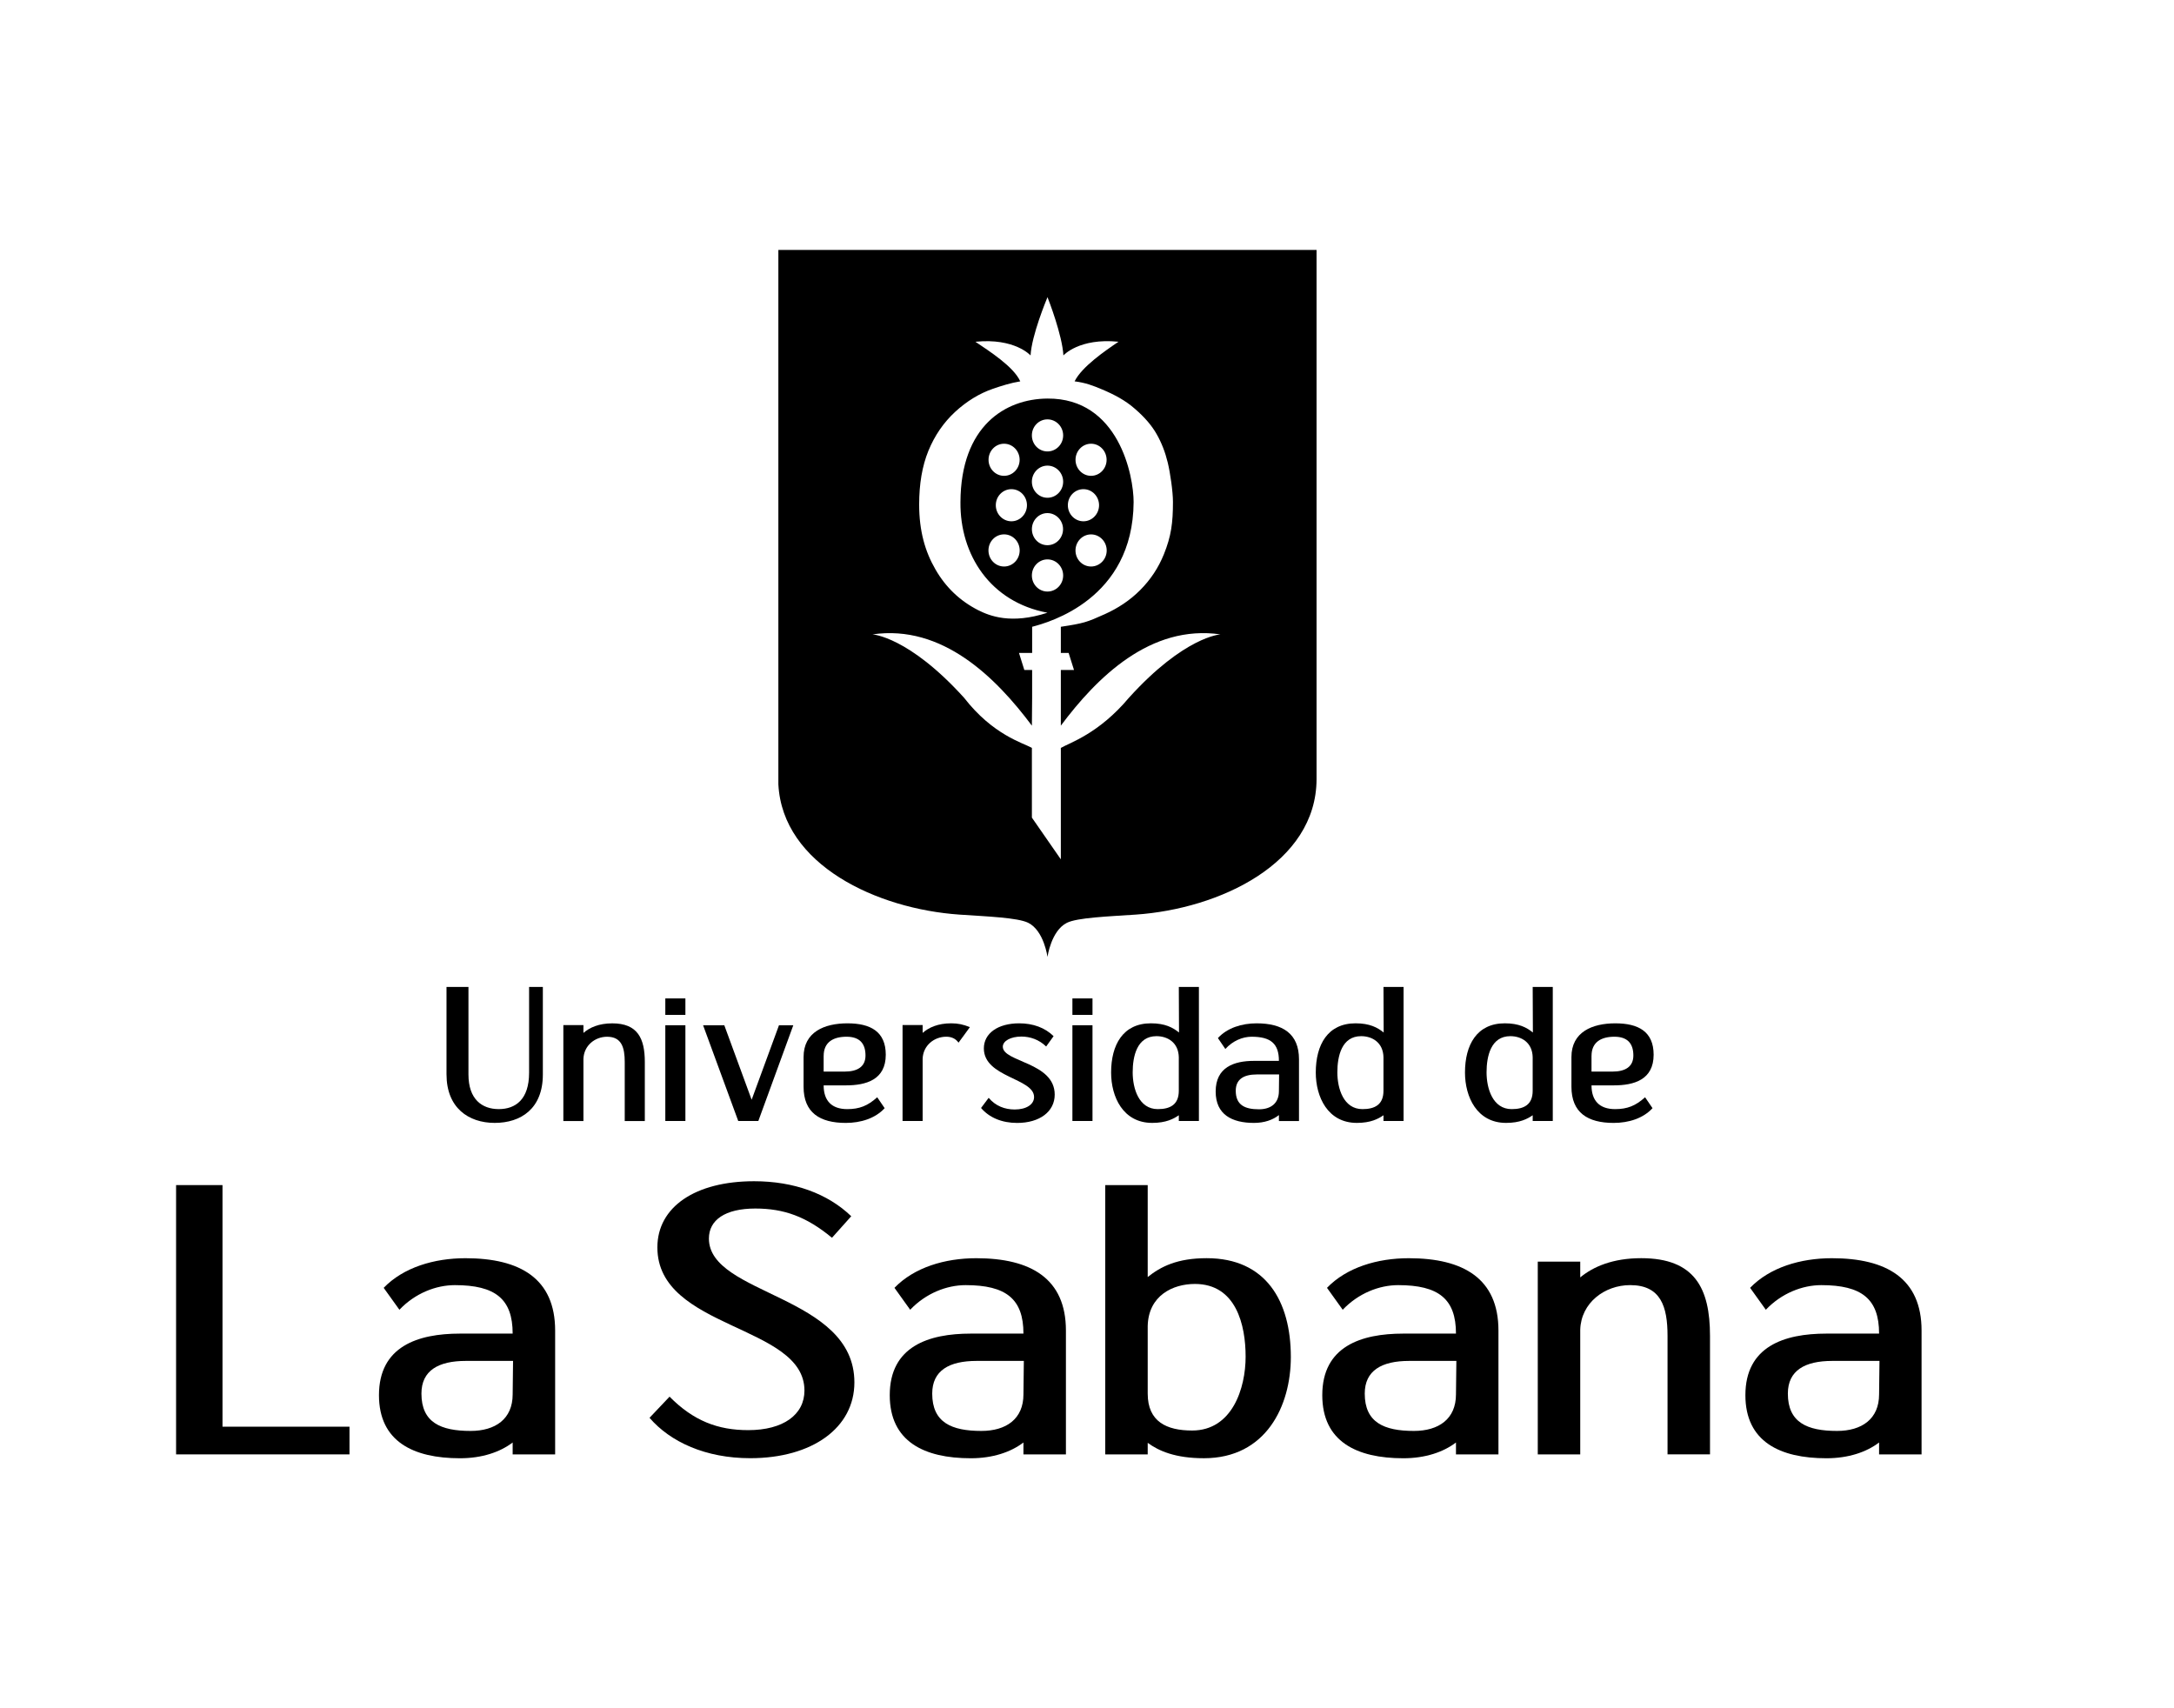 <?xml version="1.0" encoding="UTF-8"?>
<svg id="Capa_1" data-name="Capa 1" xmlns="http://www.w3.org/2000/svg" viewBox="0 0 1374.59 1080">
  <path d="m492.15,158.04v337.82c2.6,50.99,62.36,78.82,114.52,82.4,17.4,1.17,36.86,1.91,43.46,5.18,9.99,4.98,12.18,21.57,12.18,21.57,0,0,2.27-16.59,12.29-21.57,6.6-3.27,26.07-4.01,43.45-5.18,53.25-3.64,114.23-32.56,114.39-85.61V158.04h-340.28Zm221.63,283.14c-19,22.68-37.52,28.49-43.03,31.68v70.45l-18.3-26.37v-44.09c-5.52-3.13-24.58-8.1-42.87-31.67-35.12-38.81-57.93-40.09-57.93-40.09,44.19-6.41,78.03,27.23,100.8,57.71l.15-17.5v-17.72s-4.94,0-4.94,0l-3.37-10.75h8.32v-16.55c10.51-2.75,63.76-17.38,64.16-78.83,0-16.51-9.27-65.78-54.48-65.46-26.56.18-54.84,17.22-55.01,65.46-.34,33.5,18.92,63.19,55.01,69.94-23,7.52-36.57,2.02-43.84-1.63-11.4-5.81-20.43-14.36-26.94-25.69-6.55-11.27-10.34-24.27-10.34-41.09,0-13.01,1.91-24.33,5.85-33.98,3.97-9.65,9.6-17.85,16.92-24.62,7.31-6.71,15.26-11.6,23.87-14.57,5.39-1.85,11.42-3.77,17.29-4.69-4.21-9.35-19.68-19.16-28.36-25.04,24.93-2.52,34.87,8.66,34.87,8.66.71-12.84,9.97-35.02,10.64-36.71l.05-.14.07.16c.69,1.68,9.27,23.84,10.01,36.68,0,0,9.89-11.18,34.84-8.66-8.54,5.76-23.25,15.85-27.76,25.04,6.92.86,11.65,2.69,17.51,5.16,7.61,3.22,14.6,6.91,20.56,12.16,6.04,5.19,10.66,10.52,13.75,15.97,3.14,5.48,5.48,11.5,7.05,18.01,1.6,6.55,3.31,18.49,3.31,24.91,0,13.34-1.11,21.63-5.71,33.06-3.43,8.54-8.43,16.1-15.03,22.72-6.54,6.57-14.09,11.47-22.37,15.21-11.36,5.12-13.35,5.79-27.78,7.97v16.55h4.93l3.39,10.75h-8.32v18.14s0,0,0,0v17.08c22.79-30.52,56.64-64.13,100.91-57.71,0,0-22.75,1.28-57.88,40.09Zm-51.49-146.79c5.47,0,9.93,4.54,9.93,10.17s-4.46,10.15-9.93,10.15-9.85-4.56-9.85-10.15,4.41-10.17,9.85-10.17Zm-9.85-19.11c0-5.62,4.41-10.14,9.85-10.14s9.93,4.52,9.93,10.14-4.46,10.14-9.93,10.14-9.85-4.53-9.85-10.14Zm19.71,59.27c0,5.6-4.41,10.15-9.89,10.15s-9.81-4.55-9.81-10.15,4.41-10.15,9.81-10.15,9.89,4.55,9.89,10.15Zm-9.86,19.12c5.47,0,9.93,4.55,9.93,10.18s-4.46,10.15-9.93,10.15-9.85-4.54-9.85-10.15,4.41-10.18,9.85-10.18Zm27.57-52.83c-5.41,0-9.82-4.53-9.82-10.14s4.41-10.16,9.82-10.16,9.83,4.56,9.83,10.16-4.39,10.14-9.83,10.14Zm9.89,47.19c0,5.6-4.43,10.14-9.89,10.14s-9.84-4.53-9.84-10.14,4.41-10.16,9.84-10.16,9.89,4.55,9.89,10.16Zm-14.71-38.76c5.46,0,9.88,4.56,9.88,10.14s-4.42,10.17-9.88,10.17-9.85-4.56-9.85-10.17,4.41-10.14,9.85-10.14Zm-50.18,28.58c5.45,0,9.87,4.53,9.87,10.15s-4.41,10.17-9.87,10.17-9.87-4.54-9.87-10.17,4.41-10.15,9.87-10.15Zm-9.82-47.15c0-5.6,4.36-10.16,9.81-10.16s9.85,4.56,9.85,10.16-4.41,10.14-9.85,10.14-9.81-4.53-9.81-10.14Zm14.47,38.88c-5.47,0-9.88-4.56-9.88-10.17s4.41-10.14,9.88-10.14,9.82,4.56,9.82,10.14-4.39,10.17-9.82,10.17Z"/>
  <path d="m282.32,679.32v-55.33h13.88v55.33c0,15.74,8.59,21.91,19.17,21.91s19.17-6.05,19.17-23v-54.24h8.7v55.33c0,21.67-13.88,30.63-30.45,30.63s-30.46-9.56-30.46-30.63"/>
  <path d="m395.01,708.75v-37.29c0-9.2-2-15.98-11.17-15.98-7.64,0-14.7,5.57-14.94,14.05v39.23h-12.7v-60.66h12.7v4.96c3.88-3.39,9.77-6.05,18.23-6.05,15.99,0,20.58,9.45,20.58,24.46v37.29h-12.7Z"/>
  <path d="m420.67,631.25h12.7v10.41h-12.7v-10.41Zm0,16.95h12.7v60.54h-12.7v-60.54Z"/>
  <path d="m479.48,708.75h-12.7c-3.77-10.17-18.47-50.37-22.23-60.54h13.41l17.29,47.1,17.29-47.1h9.05c-3.76,10.41-18.35,50.13-22.11,60.54"/>
  <path d="m520.78,686.22c0,9.57,4.94,15.02,14.93,15.02,7.64,0,12.94-2.06,18.94-7.5l4.71,6.9c-5.88,6.42-15.05,9.32-24.58,9.32-16.35,0-26.69-6.42-26.69-22.89v-18.76c0-15.86,13.17-21.31,27.75-21.31s24.22,5.21,24.22,19.85c0,15.86-12.46,19.37-25.16,19.37h-14.12Zm0-18.64v9.93h13.29c8,0,13.17-3.03,13.17-10.17,0-7.51-3.64-11.87-11.99-11.87s-14.46,3.39-14.46,12.11"/>
  <path d="m606.06,659.22c-1.88-2.66-4.59-3.76-7.76-3.76-7.64,0-14.7,5.57-14.93,14.05v39.23h-12.7v-60.66h12.7v4.96c3.88-3.39,9.64-6.05,18.11-6.05,4.23,0,7.64.73,11.76,2.42-1.65,2.18-6,8.36-7.18,9.81"/>
  <path d="m620.31,700.51l4.82-6.42c4.36,5.21,10.23,7.38,16.47,7.38,7.3,0,12.23-3.15,12.23-7.87,0-11.98-31.75-12.35-31.75-30.75,0-9.57,8.94-15.86,22.34-15.86,8.82,0,16.35,2.79,21.75,8.12l-4.7,6.54c-4.47-4.36-10.12-6.29-15.64-6.29-6.82,0-11.76,2.79-11.76,6.42,0,9.81,32.81,9.69,32.81,30.27,0,10.77-9.52,17.92-23.75,17.92-9.52,0-17.53-3.27-22.82-9.45"/>
  <path d="m678.07,631.25h12.7v10.41h-12.7v-10.41Zm0,16.95h12.7v60.54h-12.7v-60.54Z"/>
  <path d="m745.35,708.75v-3.64c-3.29,2.3-8.12,4.84-16.82,4.84-18.46,0-25.99-16.47-25.99-31.85,0-17.55,7.53-31.11,25.17-31.11,8.94,0,13.88,2.67,17.76,5.81l-.12-28.82h12.7v84.76h-12.7Zm0-40.08c-.12-9.8-7.41-13.56-14.12-13.56-12.34,0-15.05,12.71-15.05,22.88s3.88,23.25,15.87,23.25c7.76,0,13.29-2.78,13.29-11.62v-20.95Z"/>
  <path d="m808.64,670.73c0-10.9-5.17-15.26-17.29-15.26-5.64,0-11.87,2.55-16.58,7.75l-4.7-6.9c5.88-6.42,15.05-9.32,24.46-9.32,16.35,0,26.81,6.42,26.81,22.77v38.99h-12.7v-3.76c-3.76,3.03-9.17,4.96-15.76,4.96-13.88,0-24.23-5.21-24.23-19.85,0-15.38,11.65-19.37,24.23-19.37h15.76Zm.12,8.59h-14.12c-8.23,0-13.29,3.03-13.29,10.29,0,9.08,5.76,11.74,14.71,11.74,7.41,0,12.58-3.75,12.58-11.49l.12-10.54Z"/>
  <path d="m874.76,708.75v-3.64c-3.29,2.3-8.12,4.84-16.82,4.84-18.46,0-25.99-16.47-25.99-31.85,0-17.55,7.53-31.11,25.17-31.11,8.94,0,13.88,2.67,17.76,5.81l-.12-28.82h12.7v84.76h-12.7Zm0-40.08c-.12-9.8-7.41-13.56-14.12-13.56-12.34,0-15.05,12.71-15.05,22.88s3.88,23.25,15.87,23.25c7.76,0,13.29-2.78,13.29-11.62v-20.95Z"/>
  <path d="m969.1,708.75v-3.64c-3.29,2.3-8.12,4.84-16.82,4.84-18.46,0-25.99-16.47-25.99-31.85,0-17.55,7.53-31.11,25.17-31.11,8.94,0,13.88,2.67,17.76,5.81l-.12-28.82h12.7v84.76h-12.7Zm0-40.08c-.12-9.8-7.41-13.56-14.12-13.56-12.34,0-15.05,12.71-15.05,22.88s3.88,23.25,15.87,23.25c7.76,0,13.29-2.78,13.29-11.62v-20.95Z"/>
  <path d="m1006.29,686.22c0,9.57,4.94,15.02,14.93,15.02,7.64,0,12.94-2.06,18.94-7.5l4.71,6.9c-5.88,6.42-15.05,9.32-24.58,9.32-16.35,0-26.69-6.42-26.69-22.89v-18.76c0-15.86,13.17-21.31,27.75-21.31s24.22,5.21,24.22,19.85c0,15.86-12.46,19.37-25.16,19.37h-14.12Zm0-18.64v9.93h13.29c8,0,13.17-3.03,13.17-10.17,0-7.51-3.64-11.87-11.99-11.87s-14.46,3.39-14.46,12.11"/>
  <polygon points="111.34 919.53 111.34 749.27 140.68 749.27 140.68 902.02 220.98 902.02 220.98 919.53 111.34 919.53"/>
  <path d="m324.15,843.16c0-21.89-10.94-30.64-36.55-30.64-11.93,0-25.11,5.1-35.06,15.57l-9.94-13.86c12.43-12.89,31.82-18.73,51.72-18.73,34.56,0,56.69,12.89,56.69,45.73v78.32h-26.86v-7.54c-7.95,6.08-19.39,9.97-33.31,9.97-29.34,0-51.22-10.46-51.22-39.89,0-30.89,24.62-38.92,51.22-38.92h33.31Zm.25,17.27h-29.83c-17.4,0-28.1,6.08-28.1,20.67,0,18.25,12.18,23.6,31.08,23.6,15.66,0,26.6-7.54,26.6-23.11l.25-21.16Z"/>
  <path d="m410.67,896.42l12.68-13.38c15.17,15.32,30.59,21.16,49.73,21.16,22.13,0,35.56-9.73,35.56-25.05,0-41.84-92.99-38.43-92.99-90.48,0-25.54,23.87-41.84,61.16-41.84,25.12,0,46.5,7.78,61.42,22.13l-12.18,13.62c-16.16-13.38-30.33-18.49-48.48-18.49-19.15,0-29.34,7.3-29.34,18.97,0,36,91.99,35.51,91.99,90.96,0,28.71-26.6,47.92-65.89,47.92-28.1,0-50.47-10.22-63.65-25.54"/>
  <path d="m647.11,843.16c0-21.89-10.94-30.64-36.55-30.64-11.93,0-25.11,5.1-35.06,15.57l-9.94-13.86c12.43-12.89,31.82-18.73,51.72-18.73,34.56,0,56.69,12.89,56.69,45.73v78.32h-26.86v-7.54c-7.95,6.08-19.39,9.97-33.31,9.97-29.34,0-51.22-10.46-51.22-39.89,0-30.89,24.62-38.92,51.22-38.92h33.31Zm.25,17.27h-29.83c-17.4,0-28.1,6.08-28.1,20.67,0,18.25,12.18,23.6,31.08,23.6,15.66,0,26.6-7.54,26.6-23.11l.25-21.16Z"/>
  <path d="m725.68,919.53h-26.85v-170.26h26.85v58.13c8.21-6.57,18.65-11.92,37.29-11.92,37.54,0,53.21,27.24,53.21,62.51,0,30.89-15.67,63.97-54.95,63.97-18.14,0-28.59-4.62-35.55-9.73v7.3Zm0-81.24v42.8c0,17.76,11.94,23.35,28.1,23.35,25.36,0,33.81-26.75,33.81-46.7s-5.97-45.97-32.08-45.97c-13.92,0-29.33,7.3-29.83,26.52"/>
  <path d="m920.59,843.16c0-21.89-10.94-30.64-36.55-30.64-11.93,0-25.11,5.1-35.06,15.57l-9.94-13.86c12.43-12.89,31.82-18.73,51.72-18.73,34.56,0,56.69,12.89,56.69,45.73v78.32h-26.86v-7.54c-7.95,6.08-19.39,9.97-33.31,9.97-29.34,0-51.22-10.46-51.22-39.89,0-30.89,24.62-38.92,51.22-38.92h33.31Zm.25,17.27h-29.83c-17.4,0-28.1,6.08-28.1,20.67,0,18.25,12.18,23.6,31.08,23.6,15.66,0,26.6-7.54,26.6-23.11l.25-21.16Z"/>
  <path d="m1054.36,919.53v-74.91c0-18.49-4.22-32.11-23.62-32.11-16.17,0-31.08,11.19-31.58,28.21v78.81h-26.85v-121.86h26.85v9.97c8.21-6.81,20.64-12.16,38.54-12.16,33.81,0,43.51,18.97,43.51,49.13v74.91h-26.85Z"/>
  <path d="m1188.12,843.16c0-21.89-10.94-30.64-36.55-30.64-11.93,0-25.11,5.1-35.06,15.57l-9.94-13.86c12.43-12.89,31.82-18.73,51.72-18.73,34.56,0,56.69,12.89,56.69,45.73v78.32h-26.86v-7.54c-7.95,6.08-19.39,9.97-33.31,9.97-29.34,0-51.22-10.46-51.22-39.89,0-30.89,24.62-38.92,51.22-38.92h33.31Zm.25,17.27h-29.83c-17.4,0-28.1,6.08-28.1,20.67,0,18.25,12.18,23.6,31.08,23.6,15.66,0,26.6-7.54,26.6-23.11l.25-21.16Z"/>
</svg>